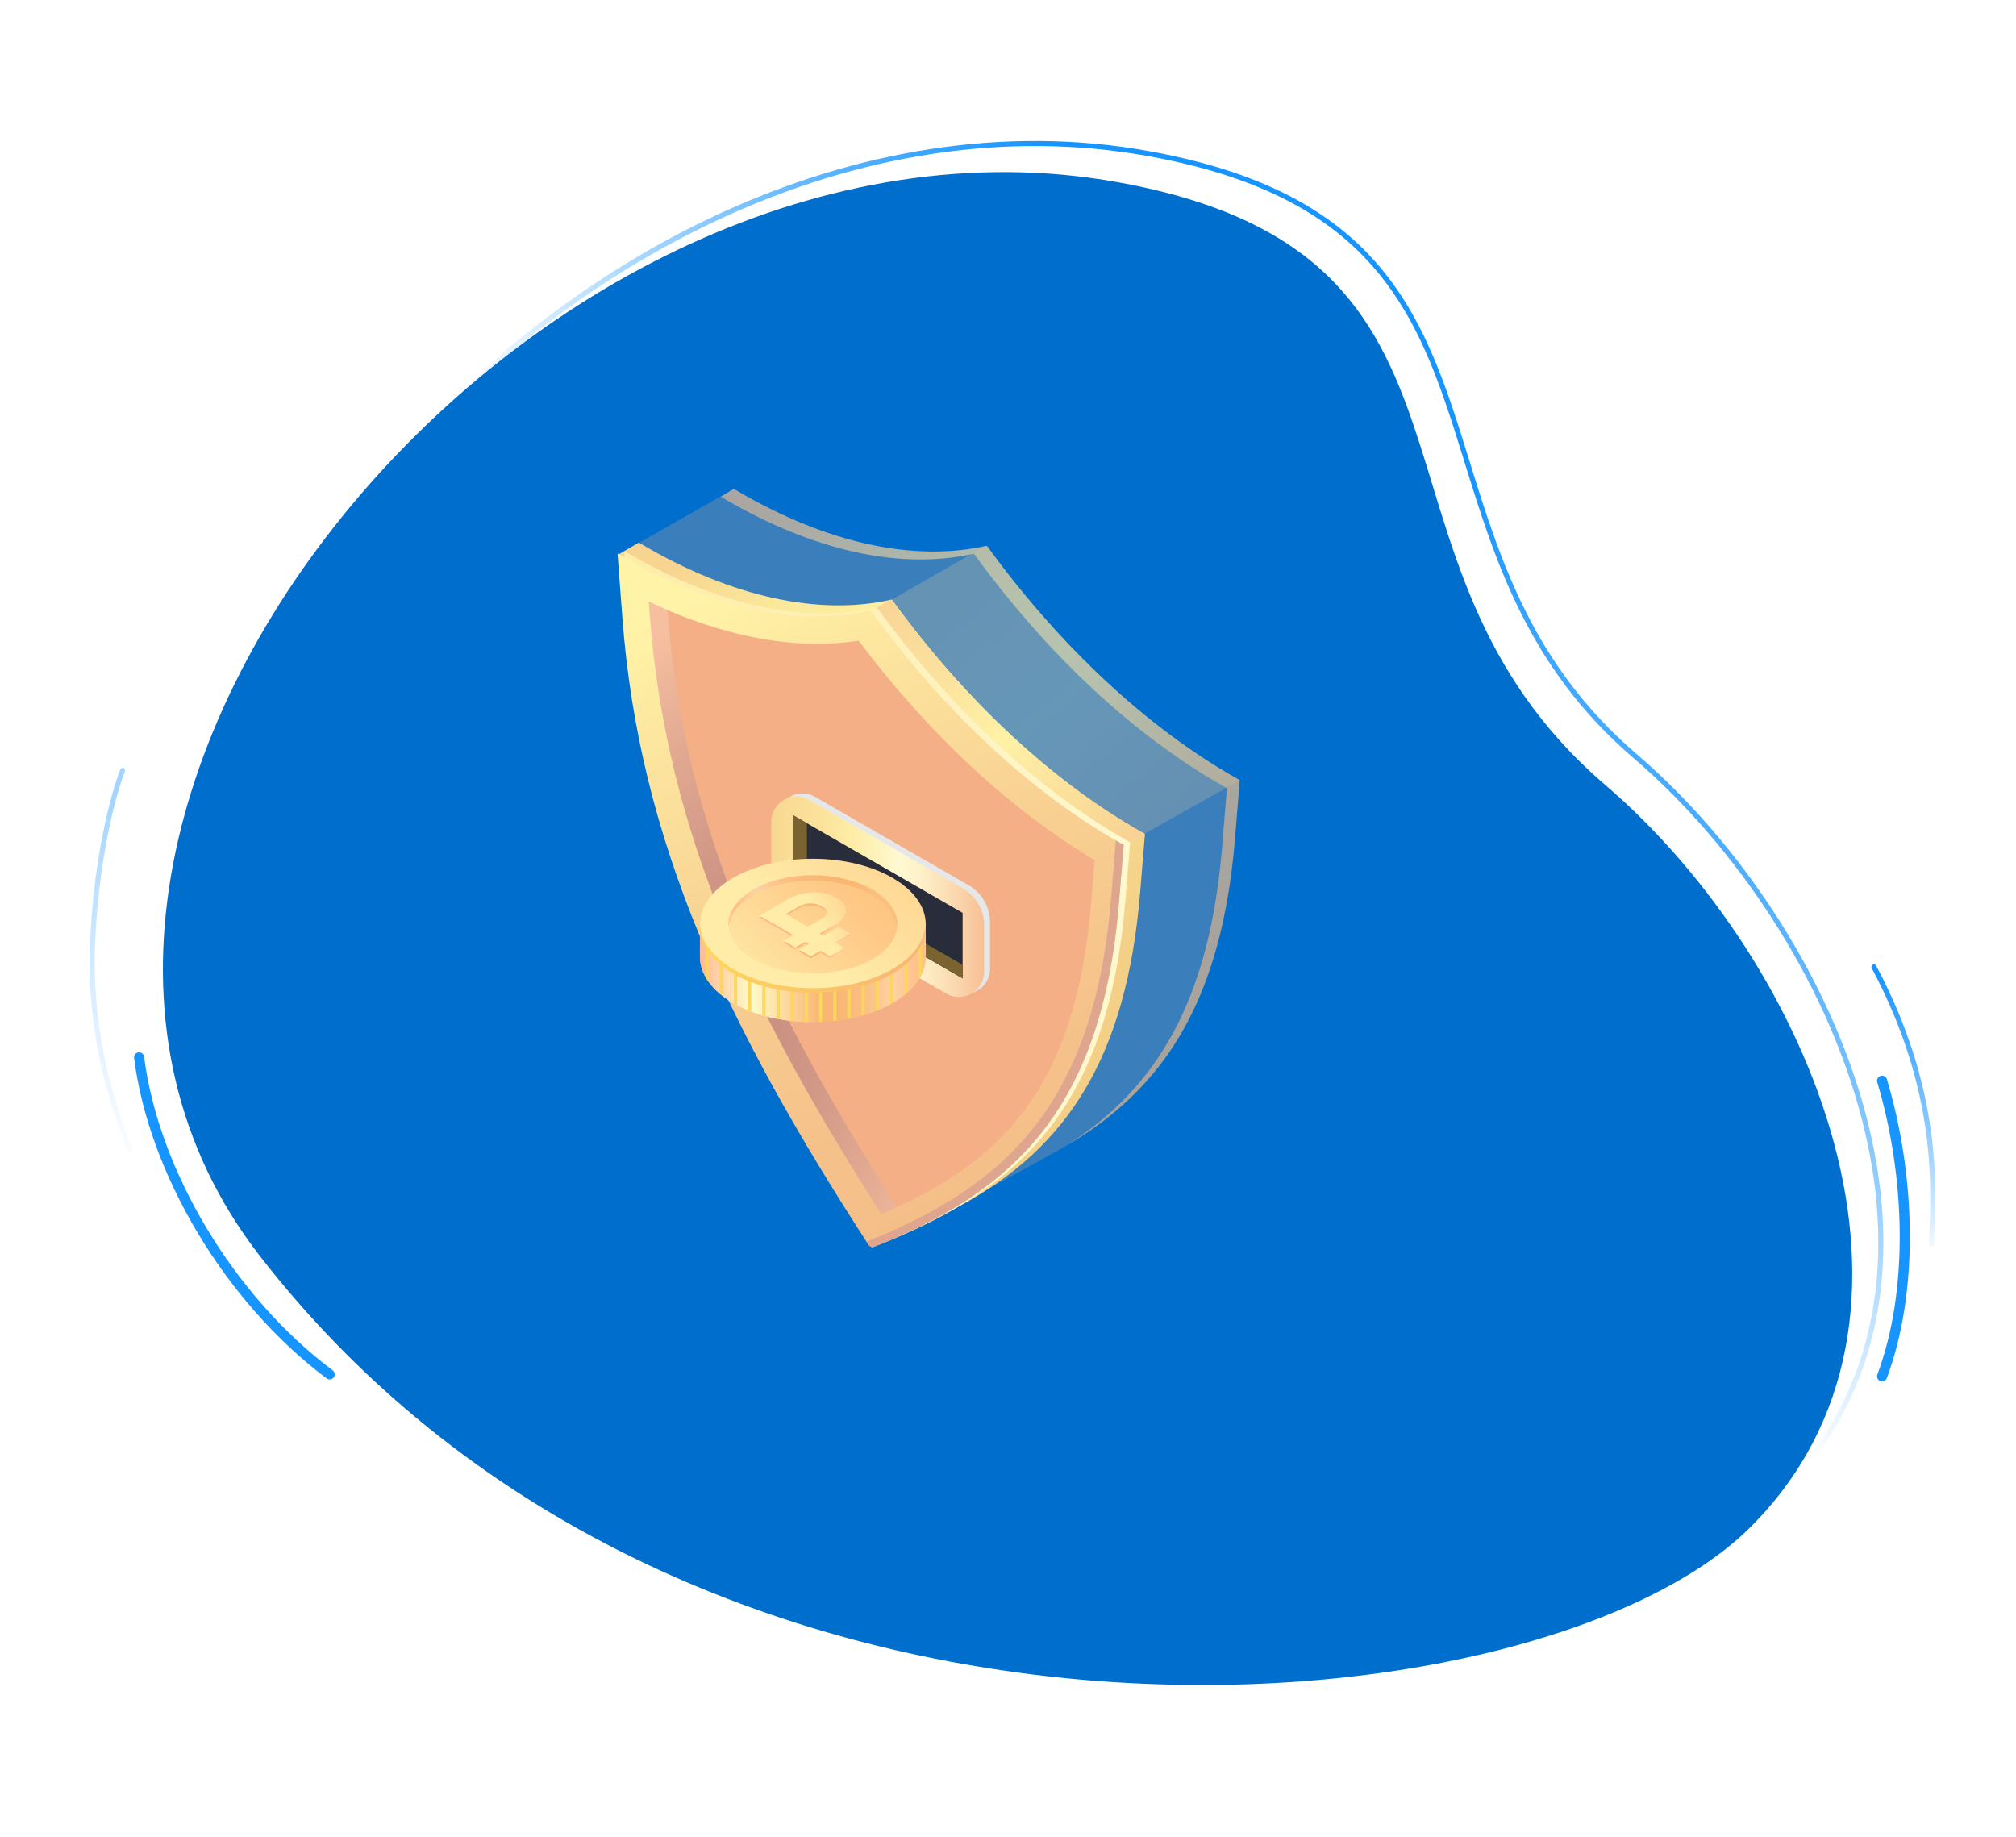 <svg width="799" height="728" fill="none" xmlns="http://www.w3.org/2000/svg">
    <g filter="url(#filter0_d)">
        <path d="M745.925 424.312c11.162 37.35 12.804 82.888 0 117.167" stroke="#1694FF" stroke-width="4" stroke-linecap="round"/>
    </g>
    <g filter="url(#filter1_d)">
        <path d="M705.005 588.56c-20.821 20.629-57.297 38.073-103.101 49.139-45.775 11.059-100.758 15.723-158.486 10.879-115.462-9.688-241.777-57.392-327.378-167.837-66.65-85.993-39.768-202.233 32.94-292.011C221.672 98.971 339.851 36.11 455.01 56.838c39.895 7.181 65.542 20.283 83.179 37.155 17.645 16.88 27.365 37.619 35.256 60.264 2.804 8.049 5.376 16.341 7.993 24.779 12.087 38.97 25.136 81.043 66.512 116.535 40.747 34.953 75.91 87.585 90.412 141.815 14.497 54.213 8.321 109.878-33.357 151.174z" stroke="url(#paint0_linear)" stroke-width="2"/>
    </g>
    <g filter="url(#filter2_di)">
        <path d="M693.375 601.604c-84.02 83.25-418.823 113.532-590.458-107.917-134.125-173.052 108.688-467.125 339.938-425.5C602.983 97.01 531.5 217.275 636.268 307.146c81.774 70.146 141.128 211.208 57.107 294.458z" fill="#006ECC"/>
    </g>
    <g filter="url(#filter3_d)">
        <path d="M130.667 540.708c-40.084-30.062-69.803-80.549-75.542-125.646" stroke="#1694FF" stroke-width="4" stroke-linecap="round"/>
    </g>
    <g filter="url(#filter4_d)">
        <path d="M742.709 379.219c25.9 48.716 23.896 87.104 22.74 109.843" stroke="url(#paint1_linear)" stroke-width="2" stroke-linecap="round"/>
    </g>
    <g filter="url(#filter5_d)">
        <path d="M51.657 451.677c-.771-2.313-16.573-36.229-15.032-80.167 1.234-35.15 8.48-61.409 11.948-70.145" stroke="url(#paint2_linear)" stroke-width="2" stroke-linecap="round"/>
    </g>
    <g filter="url(#filter6_d)">
        <g clip-path="url(#clip0)">
            <g opacity=".8">
                <path opacity=".3" d="M490.048 268.469c-35.293-19.971-69.813-52.107-98.738-91.9l-.387-.237c-28.925 6.498-63.445-1.098-98.738-21.781l-1.369-.801-45.768 26.054 21.396 14.035c6.725 89.14 41.602 162.286 97.726 248.874l1.369.801c10.088-3.946-5.207 5.164 3.482.268.387-.208 51.69-28.606 52.077-28.814 38.924-22.285 62.969-56.469 68.414-122.582l1.905-23.146-1.369-.771z" fill="#F4AF87"/>
                <path opacity=".8" d="M490.048 268.469c-35.293-19.971-69.813-52.107-98.738-91.9l-.387-.237c-28.925 6.498-63.445-1.098-98.738-21.781l-1.369-.801-5.088 3.116 1.339.801c35.293 20.683 69.813 28.309 98.738 21.81l.387.238c28.925 39.792 63.444 71.929 98.738 91.899l1.339.772-1.905 23.145c-5.088 61.989-26.544 95.906-61.302 118.25 37.734-22.314 61.034-56.41 66.361-121.365l1.905-23.146-1.28-.801z" fill="url(#paint3_linear)"/>
                <path opacity=".3" d="M490.048 268.469c-35.293-19.971-69.813-52.107-98.738-91.9l-.387-.237c-.178.029-.387.089-.565.118l-98.143 56.41 145.458 66.529 53.714-30.178-1.339-.742z" fill="url(#paint4_linear)"/>
            </g>
            <path d="M452.434 289.774c-35.324-19.97-69.843-52.077-98.768-91.87l-.387-.237c-28.925 6.499-63.445-1.128-98.738-21.81l-1.369-.801-8.124 4.747 21.396 14.036c6.725 89.14 41.602 162.286 97.726 248.874l1.369.801c10.088-3.946-5.207 5.164 3.482.267.387-.207 14.046-7.27 14.433-7.507 38.924-22.255 62.968-56.44 68.414-122.582l1.905-23.146-1.339-.772z" fill="url(#paint5_linear)"/>
            <path d="M452.434 289.774c-35.323-19.97-69.843-52.077-98.768-91.87l-.387-.237c-.179.03-.387.089-.566.119l-60.498 35.074 145.459 66.529 16.099-8.843-1.339-.772z" fill="url(#paint6_linear)"/>
            <path d="M446.601 293.068c-35.294-19.97-69.813-52.107-98.739-91.899l-.386-.238c-28.925 6.499-63.445-1.127-98.738-21.81l-1.399-.771 1.904 25.341c6.696 89.11 41.573 162.256 97.697 248.844l1.369.801c56.124-21.988 91.001-54.955 97.696-136.351l1.905-23.145-1.309-.772z" fill="url(#paint7_linear)"/>
            <path d="M443.982 294.107c-35.293-19.97-69.813-52.107-98.738-91.9l-.387-.237c-28.925 6.498-63.445-1.128-98.738-21.81l-1.369-.772 1.905 25.342c6.695 89.11 41.572 162.256 97.696 248.844l1.369.801c56.154-21.988 91.001-54.985 97.726-136.351l1.905-23.145-1.369-.772z" fill="url(#paint8_linear)"/>
            <path d="M443.981 294.107c-.595-.326-1.19-.712-1.755-1.039l-1.875 22.938c-6.666 81.01-41.275 114.066-96.953 136.054.328.505.655 1.009.982 1.543l1.369.802c56.124-22.018 90.971-55.016 97.697-136.381l1.904-23.146-1.369-.771z" fill="#DFA68F"/>
            <path d="M349.321 441.14c-50.44-78.754-85.198-149.822-91.774-237.212l-.417-5.519c23.003 11.009 45.798 16.736 66.748 16.736 5.594 0 11.1-.415 16.426-1.217 27.854 37.063 59.993 66.944 93.561 86.944l-1.34 16.291c-6.13 74.778-36.275 104.037-83.204 123.977z" fill="#F4AF87"/>
            <path opacity=".2" d="M264.629 202.593l-.06-.86a181.679 181.679 0 01-7.439-3.354l.417 5.52c6.576 87.389 41.304 158.487 91.774 237.212 2.083-.89 4.137-1.81 6.16-2.73-49.934-78.161-84.305-148.903-90.852-235.788z" fill="url(#paint9_radial)"/>
            <path d="M308.046 302.831v-18.368c0-7.686 8.332-12.493 15.028-8.635l60.766 34.985c5.297 3.057 8.541 8.665 8.541 14.748v18.368c0 7.686-8.332 12.493-15.028 8.635l-60.766-34.956a17.06 17.06 0 01-8.541-14.777z" fill="#E6E7E8"/>
            <path d="M305.695 304.018V285.65c0-7.686 8.333-12.493 15.028-8.635L381.49 312a17.014 17.014 0 018.54 14.748v18.368c0 7.686-8.332 12.493-15.028 8.635l-60.766-34.985a16.979 16.979 0 01-8.541-14.748z" fill="url(#paint10_linear)"/>
            <path d="M314.176 308.974l67.343 38.783v-25.964l-67.343-38.784v25.965z" fill="#292C3B"/>
            <path d="M319.8 306.867v-20.624l-5.624-3.234v25.965l67.343 38.783v-5.371L319.8 306.867z" fill="#7A6330"/>
            <path d="M366.938 326.155h-89.542v12.581h.029c0 .119-.029.238-.029.356 0 14.362 20.027 25.995 44.756 25.995s44.757-11.633 44.757-25.995c0-.118 0-.237-.03-.356h.03v-12.581h.029z" fill="url(#paint11_linear)"/>
            <path d="M277.396 337.075v.356c0-.119.029-.238 0-.356z" fill="url(#paint12_linear)"/>
            <path d="M322.152 362.327c-24.729 0-44.756-11.632-44.756-25.994v2.433h.029c0 .119-.029.237-.029.356 0 14.362 20.027 25.994 44.756 25.994s44.757-11.632 44.757-25.994c0-.119 0-.237-.03-.356h.03v-2.433c.029 14.362-20.028 25.994-44.757 25.994z" fill="url(#paint13_linear)"/>
            <path d="M366.938 337.431v-.356h-.03c0 .118.03.237.03.356z" fill="url(#paint14_linear)"/>
            <path d="M335.87 363.84l1.25-.267v-32.997h-1.25v33.264zM341.494 362.535l1.25-.356v-31.603h-1.25v31.959zM347.119 360.695c.447-.178.833-.356 1.25-.534v-29.585h-1.25v30.119zM330.246 364.671c.417-.029.833-.089 1.25-.118v-33.977h-1.25v34.095zM358.367 354.345c.417-.356.863-.683 1.25-1.039v-22.73h-1.25v23.769zM363.991 348.291c.476-.712.893-1.454 1.25-2.225v-15.52h-1.25v17.745zM352.743 358.054c.417-.237.863-.445 1.25-.682v-26.796h-1.25v27.478zM324.621 365.027c.417 0 .833-.029 1.25-.029v-34.422h-1.25v34.451zM318.997 364.998c.417.029.833.029 1.25.029v-34.451h-1.25v34.422zM307.749 363.692l1.25.267v-33.383h-1.25v33.116zM313.373 364.612c.417.059.833.059 1.25.119v-34.125h-1.25v34.006zM302.124 362.327l1.25.356v-32.107h-1.25v31.751zM279.627 347.193c.387.682.774 1.335 1.25 1.988v-18.606h-1.25v16.618zM285.251 353.811c.387.326.833.653 1.25.979v-24.214h-1.25v23.235zM296.5 360.398c.417.178.833.327 1.25.505v-30.327h-1.25v29.822zM290.876 357.698c.417.237.833.445 1.25.653v-27.775h-1.25v27.122z" fill="#FDD65B"/>
            <path d="M322.151 352.327c24.718 0 44.757-11.638 44.757-25.994 0-14.357-20.039-25.995-44.757-25.995-24.718 0-44.756 11.638-44.756 25.995 0 14.356 20.038 25.994 44.756 25.994z" fill="url(#paint15_linear)"/>
            <path d="M322.152 351.644c-24.194 0-43.864-11.157-44.697-25.074-.03.297-.09.594-.09.89 0 14.362 20.028 25.995 44.757 25.995s44.756-11.633 44.756-25.995c0-.296-.059-.593-.089-.89-.774 13.917-20.444 25.074-44.637 25.074z" fill="url(#paint16_linear)"/>
            <path d="M355.63 326.333c0 10.741-14.968 19.436-33.448 19.436s-33.449-8.695-33.449-19.436c0-10.742 14.969-19.437 33.449-19.437 18.45 0 33.448 8.724 33.448 19.437z" fill="url(#paint17_linear)"/>
            <path d="M322.151 309.003c17.885 0 32.437 8.131 33.36 18.398.029-.356.089-.683.089-1.039 0-10.742-14.969-19.436-33.449-19.436-18.479 0-33.448 8.694-33.448 19.436 0 .356.06.683.089 1.039.953-10.267 15.504-18.398 33.359-18.398z" fill="url(#paint18_linear)"/>
            <path d="M337.046 330.756l-6.094 3.509 3.718 2.14-5.749 3.311-3.718-2.141-3.89 2.24-4.656-2.681 3.89-2.24-1.456-.839-3.89 2.24-4.657-2.681 3.89-2.24-13.413-7.724 10.845-6.245a22.116 22.116 0 016.65-2.527c2.338-.478 4.643-.563 6.917-.254 2.274.294 4.305.956 6.094 1.986 2.759 1.589 3.998 3.384 3.717 5.385-.268 1.993-2.069 3.95-5.403 5.87l-5.002 2.88 1.457.838 6.093-3.508 4.657 2.681zm-16.863-2.692l4.963-2.858c3.219-1.854 3.417-3.594.594-5.219-1.341-.773-2.83-1.159-4.465-1.159a9.223 9.223 0 00-4.656 1.225l-5.174 2.979 8.738 5.032z" fill="url(#paint19_linear)"/>
            <path d="M337.046 329.987l-6.094 3.509 3.718 2.141-5.749 3.31-3.718-2.141-3.89 2.24-4.656-2.681 3.89-2.24-1.456-.839-3.89 2.24-4.657-2.681 3.89-2.24-13.413-7.724 10.845-6.245a22.116 22.116 0 016.65-2.527c2.338-.478 4.643-.563 6.917-.254 2.274.294 4.305.957 6.094 1.986 2.759 1.589 3.998 3.384 3.717 5.385-.268 1.994-2.069 3.95-5.403 5.87l-5.002 2.88 1.457.839 6.093-3.509 4.657 2.681zm-16.863-2.692l4.963-2.858c3.219-1.854 3.417-3.593.594-5.219-1.341-.773-2.83-1.159-4.465-1.159a9.223 9.223 0 00-4.656 1.225l-5.174 2.979 8.738 5.032z" fill="url(#paint20_linear)"/>
        </g>
    </g>
    <defs>
        <linearGradient id="paint10_linear" x1="305.682" y1="315.379" x2="390.013" y2="315.379" gradientUnits="userSpaceOnUse">
            <stop offset=".02" stop-color="#F8D992"/>
            <stop offset=".212" stop-color="#FBE19A"/>
            <stop offset=".379" stop-color="#FEECA6"/>
            <stop offset=".601" stop-color="#FFF9D1"/>
            <stop offset=".696" stop-color="#FEF1C9"/>
            <stop offset=".848" stop-color="#FBDBB2"/>
            <stop offset="1" stop-color="#F8BF94"/>
        </linearGradient>
        <linearGradient id="paint7_linear" x1="247.726" y1="177.489" x2="446.802" y2="298.169" gradientUnits="userSpaceOnUse">
            <stop stop-color="#FEECA8"/>
            <stop offset="1" stop-color="#FEF8CF"/>
        </linearGradient>
        <linearGradient id="paint1_linear" x1="742.709" y1="379.604" x2="707.39" y2="475.512" gradientUnits="userSpaceOnUse">
            <stop stop-color="#1694FF"/>
            <stop offset="1" stop-color="#1694FF" stop-opacity="0"/>
        </linearGradient>
        <linearGradient id="paint2_linear" x1="36.52" y1="301.892" x2="-35.677" y2="394.877" gradientUnits="userSpaceOnUse">
            <stop stop-color="#1694FF" stop-opacity=".4"/>
            <stop offset="1" stop-color="#1694FF" stop-opacity="0"/>
        </linearGradient>
        <linearGradient id="paint3_linear" x1="335.513" y1="127.794" x2="479.7" y2="382.303" gradientUnits="userSpaceOnUse">
            <stop offset=".056" stop-color="#F7C290"/>
            <stop offset=".169" stop-color="#FBD59B"/>
            <stop offset=".297" stop-color="#FDE2A3"/>
            <stop offset=".409" stop-color="#FEE7A6"/>
            <stop offset=".555" stop-color="#F9D095"/>
            <stop offset=".693" stop-color="#F5C18B"/>
            <stop offset=".808" stop-color="#F4BC87"/>
        </linearGradient>
        <linearGradient id="paint4_linear" x1="313.771" y1="155.203" x2="461.605" y2="337.791" gradientUnits="userSpaceOnUse">
            <stop offset=".01" stop-color="#F7D590"/>
            <stop offset=".247" stop-color="#F9DB96"/>
            <stop offset=".561" stop-color="#FEECA6"/>
            <stop offset="1" stop-color="#F4C187"/>
        </linearGradient>
        <linearGradient id="paint5_linear" x1="287.315" y1="155.091" x2="431.522" y2="409.635" gradientUnits="userSpaceOnUse">
            <stop offset=".056" stop-color="#F7D590"/>
            <stop offset=".173" stop-color="#FBE99B"/>
            <stop offset=".298" stop-color="#FDF6A3"/>
            <stop offset=".409" stop-color="#FEFBA6"/>
            <stop offset=".555" stop-color="#F9E495"/>
            <stop offset=".693" stop-color="#F5D58B"/>
            <stop offset=".808" stop-color="#F4D087"/>
        </linearGradient>
        <linearGradient id="paint6_linear" x1="298.569" y1="170.303" x2="439.551" y2="344.429" gradientUnits="userSpaceOnUse">
            <stop offset=".01" stop-color="#F7C990"/>
            <stop offset=".176" stop-color="#F8CF93"/>
            <stop offset=".403" stop-color="#FBE19D"/>
            <stop offset=".561" stop-color="#FEF1A6"/>
            <stop offset=".564" stop-color="#FEF1A6"/>
            <stop offset="1" stop-color="#F4C187"/>
        </linearGradient>
        <linearGradient id="paint8_linear" x1="304.832" y1="186.094" x2="433.045" y2="475.979" gradientUnits="userSpaceOnUse">
            <stop stop-color="#FFF3A7"/>
            <stop offset=".114" stop-color="#FDE8A0"/>
            <stop offset=".413" stop-color="#F8D092"/>
            <stop offset=".689" stop-color="#F5C18A"/>
            <stop offset=".919" stop-color="#F4BC87"/>
        </linearGradient>
        <linearGradient id="paint20_linear" x1="354.352" y1="305.487" x2="322.67" y2="321.58" gradientUnits="userSpaceOnUse">
            <stop offset=".035" stop-color="#FFBA78"/>
            <stop offset=".395" stop-color="#FFC987"/>
            <stop offset="1" stop-color="#FEECA8"/>
        </linearGradient>
        <linearGradient id="paint0_linear" x1="586.229" y1="186.896" x2="297.938" y2="548.417" gradientUnits="userSpaceOnUse">
            <stop stop-color="#1694FF"/>
            <stop offset=".479" stop-color="#1694FF" stop-opacity="0"/>
        </linearGradient>
        <linearGradient id="paint11_linear" x1="277.828" y1="345.632" x2="365.936" y2="345.632" gradientUnits="userSpaceOnUse">
            <stop stop-color="#FFBB96"/>
            <stop offset=".227" stop-color="#FFFBC9"/>
            <stop offset=".54" stop-color="#F9B673"/>
            <stop offset=".639" stop-color="#F9B876"/>
            <stop offset=".725" stop-color="#FABE81"/>
            <stop offset=".806" stop-color="#FCC993"/>
            <stop offset=".859" stop-color="#FED2A3"/>
            <stop offset=".97" stop-color="#FFC28C"/>
        </linearGradient>
        <linearGradient id="paint12_linear" x1="277.401" y1="337.264" x2="277.416" y2="337.264" gradientUnits="userSpaceOnUse">
            <stop stop-color="#FFBB96"/>
            <stop offset=".227" stop-color="#FFFBC9"/>
            <stop offset=".54" stop-color="#F9B673"/>
            <stop offset=".639" stop-color="#F9B876"/>
            <stop offset=".725" stop-color="#FABE81"/>
            <stop offset=".806" stop-color="#FCC993"/>
            <stop offset=".859" stop-color="#FED2A3"/>
            <stop offset=".97" stop-color="#FFC28C"/>
        </linearGradient>
        <linearGradient id="paint13_linear" x1="277.828" y1="350.717" x2="365.936" y2="350.717" gradientUnits="userSpaceOnUse">
            <stop stop-color="#FFBB96"/>
            <stop offset=".227" stop-color="#FFFBC9"/>
            <stop offset=".54" stop-color="#F9B673"/>
            <stop offset=".639" stop-color="#F9B876"/>
            <stop offset=".725" stop-color="#FABE81"/>
            <stop offset=".806" stop-color="#FCC993"/>
            <stop offset=".859" stop-color="#FED2A3"/>
            <stop offset=".97" stop-color="#FFC28C"/>
        </linearGradient>
        <linearGradient id="paint14_linear" x1="366.911" y1="337.264" x2="366.926" y2="337.264" gradientUnits="userSpaceOnUse">
            <stop stop-color="#FFBB96"/>
            <stop offset=".227" stop-color="#FFFBC9"/>
            <stop offset=".54" stop-color="#F9B673"/>
            <stop offset=".639" stop-color="#F9B876"/>
            <stop offset=".725" stop-color="#FABE81"/>
            <stop offset=".806" stop-color="#FCC993"/>
            <stop offset=".859" stop-color="#FED2A3"/>
            <stop offset=".97" stop-color="#FFC28C"/>
        </linearGradient>
        <linearGradient id="paint15_linear" x1="404.872" y1="243.339" x2="317.564" y2="331.452" gradientUnits="userSpaceOnUse">
            <stop offset=".035" stop-color="#FFBA78"/>
            <stop offset=".395" stop-color="#FFC987"/>
            <stop offset="1" stop-color="#FEECA8"/>
        </linearGradient>
        <linearGradient id="paint16_linear" x1="280.46" y1="345.146" x2="359.187" y2="345.457" gradientUnits="userSpaceOnUse">
            <stop stop-color="#FDD65B"/>
            <stop offset="1" stop-color="#F9B775"/>
        </linearGradient>
        <linearGradient id="paint17_linear" x1="358.134" y1="290.241" x2="292.87" y2="356.109" gradientUnits="userSpaceOnUse">
            <stop offset=".035" stop-color="#FFBA78"/>
            <stop offset=".395" stop-color="#FFC987"/>
            <stop offset="1" stop-color="#FEECA8"/>
        </linearGradient>
        <linearGradient id="paint18_linear" x1="370.181" y1="276.016" x2="308.59" y2="338.175" gradientUnits="userSpaceOnUse">
            <stop stop-color="#FFBB96"/>
            <stop offset=".227" stop-color="#FFFBC9"/>
            <stop offset=".54" stop-color="#F9B673"/>
            <stop offset=".639" stop-color="#F9B876"/>
            <stop offset=".725" stop-color="#FABE81"/>
            <stop offset=".806" stop-color="#FCC993"/>
            <stop offset=".859" stop-color="#FED2A3"/>
            <stop offset=".97" stop-color="#FFC28C"/>
        </linearGradient>
        <linearGradient id="paint19_linear" x1="301.042" y1="327.201" x2="337.061" y2="327.201" gradientUnits="userSpaceOnUse">
            <stop stop-color="#FFBB96"/>
            <stop offset=".54" stop-color="#F9B673"/>
            <stop offset=".639" stop-color="#F9B876"/>
            <stop offset=".725" stop-color="#FABE81"/>
            <stop offset=".806" stop-color="#FCC993"/>
            <stop offset=".859" stop-color="#FED2A3"/>
            <stop offset=".97" stop-color="#FFC28C"/>
        </linearGradient>
        <filter id="filter0_d" x="738.924" y="421.312" width="22.998" height="131.168" filterUnits="userSpaceOnUse" color-interpolation-filters="sRGB">
            <feFlood flood-opacity="0" result="BackgroundImageFix"/>
            <feColorMatrix in="SourceAlpha" values="0 0 0 0 0 0 0 0 0 0 0 0 0 0 0 0 0 0 127 0"/>
            <feOffset dy="4"/>
            <feGaussianBlur stdDeviation="2.5"/>
            <feColorMatrix values="0 0 0 0 0 0 0 0 0 0.431 0 0 0 0 0.8 0 0 0 0.8 0"/>
            <feBlend in2="BackgroundImageFix" result="effect1_dropShadow"/>
            <feBlend in="SourceGraphic" in2="effect1_dropShadow" result="shape"/>
        </filter>
        <filter id="filter1_d" x="71.897" y="50.867" width="679.547" height="609.617" filterUnits="userSpaceOnUse" color-interpolation-filters="sRGB">
            <feFlood flood-opacity="0" result="BackgroundImageFix"/>
            <feColorMatrix in="SourceAlpha" values="0 0 0 0 0 0 0 0 0 0 0 0 0 0 0 0 0 0 127 0"/>
            <feOffset dy="4"/>
            <feGaussianBlur stdDeviation="2.5"/>
            <feColorMatrix values="0 0 0 0 0 0 0 0 0 0.431 0 0 0 0 0.8 0 0 0 0.8 0"/>
            <feBlend in2="BackgroundImageFix" result="effect1_dropShadow"/>
            <feBlend in="SourceGraphic" in2="effect1_dropShadow" result="shape"/>
        </filter>
        <filter id="filter2_di" x=".563" y=".2" width="797.547" height="727.617" filterUnits="userSpaceOnUse" color-interpolation-filters="sRGB">
            <feFlood flood-opacity="0" result="BackgroundImageFix"/>
            <feColorMatrix in="SourceAlpha" values="0 0 0 0 0 0 0 0 0 0 0 0 0 0 0 0 0 0 127 0"/>
            <feOffset/>
            <feGaussianBlur stdDeviation="32"/>
            <feColorMatrix values="0 0 0 0 0 0 0 0 0 0.431 0 0 0 0 0.8 0 0 0 0.4 0"/>
            <feBlend in2="BackgroundImageFix" result="effect1_dropShadow"/>
            <feBlend in="SourceGraphic" in2="effect1_dropShadow" result="shape"/>
            <feColorMatrix in="SourceAlpha" values="0 0 0 0 0 0 0 0 0 0 0 0 0 0 0 0 0 0 127 0" result="hardAlpha"/>
            <feOffset dy="4"/>
            <feGaussianBlur stdDeviation="16"/>
            <feComposite in2="hardAlpha" operator="arithmetic" k2="-1" k3="1"/>
            <feColorMatrix values="0 0 0 0 0.388 0 0 0 0 0.718 0 0 0 0 1 0 0 0 0.6 0"/>
            <feBlend in2="shape" result="effect2_innerShadow"/>
        </filter>
        <filter id="filter3_d" x="48.125" y="412.062" width="89.542" height="139.646" filterUnits="userSpaceOnUse" color-interpolation-filters="sRGB">
            <feFlood flood-opacity="0" result="BackgroundImageFix"/>
            <feColorMatrix in="SourceAlpha" values="0 0 0 0 0 0 0 0 0 0 0 0 0 0 0 0 0 0 127 0"/>
            <feOffset dy="4"/>
            <feGaussianBlur stdDeviation="2.5"/>
            <feColorMatrix values="0 0 0 0 0 0 0 0 0 0.431 0 0 0 0 0.8 0 0 0 0.8 0"/>
            <feBlend in2="BackgroundImageFix" result="effect1_dropShadow"/>
            <feBlend in="SourceGraphic" in2="effect1_dropShadow" result="shape"/>
        </filter>
        <filter id="filter4_d" x="736.709" y="377.219" width="35.322" height="121.844" filterUnits="userSpaceOnUse" color-interpolation-filters="sRGB">
            <feFlood flood-opacity="0" result="BackgroundImageFix"/>
            <feColorMatrix in="SourceAlpha" values="0 0 0 0 0 0 0 0 0 0 0 0 0 0 0 0 0 0 127 0"/>
            <feOffset dy="4"/>
            <feGaussianBlur stdDeviation="2.5"/>
            <feColorMatrix values="0 0 0 0 0 0 0 0 0 0.431 0 0 0 0 0.8 0 0 0 0.8 0"/>
            <feBlend in2="BackgroundImageFix" result="effect1_dropShadow"/>
            <feBlend in="SourceGraphic" in2="effect1_dropShadow" result="shape"/>
        </filter>
        <filter id="filter5_d" x="30.52" y="299.364" width="27.137" height="162.313" filterUnits="userSpaceOnUse" color-interpolation-filters="sRGB">
            <feFlood flood-opacity="0" result="BackgroundImageFix"/>
            <feColorMatrix in="SourceAlpha" values="0 0 0 0 0 0 0 0 0 0 0 0 0 0 0 0 0 0 127 0"/>
            <feOffset dy="4"/>
            <feGaussianBlur stdDeviation="2.5"/>
            <feColorMatrix values="0 0 0 0 0 0 0 0 0 0.431 0 0 0 0 0.8 0 0 0 0.4 0"/>
            <feBlend in2="BackgroundImageFix" result="effect1_dropShadow"/>
            <feBlend in="SourceGraphic" in2="effect1_dropShadow" result="shape"/>
        </filter>
        <filter id="filter6_d" x="212.75" y="153.75" width="310.667" height="372.625" filterUnits="userSpaceOnUse" color-interpolation-filters="sRGB">
            <feFlood flood-opacity="0" result="BackgroundImageFix"/>
            <feColorMatrix in="SourceAlpha" values="0 0 0 0 0 0 0 0 0 0 0 0 0 0 0 0 0 0 127 0"/>
            <feOffset dy="40"/>
            <feGaussianBlur stdDeviation="16"/>
            <feColorMatrix values="0 0 0 0 0 0 0 0 0 0.204 0 0 0 0 0.379 0 0 0 0.15 0"/>
            <feBlend in2="BackgroundImageFix" result="effect1_dropShadow"/>
            <feBlend in="SourceGraphic" in2="effect1_dropShadow" result="shape"/>
        </filter>
        <radialGradient id="paint9_radial" cx="0" cy="0" r="1" gradientUnits="userSpaceOnUse" gradientTransform="matrix(92.826 0 0 153.839 291.874 358.198)">
            <stop offset=".136" stop-color="#25166D"/>
            <stop offset=".217" stop-color="#2C1D72"/>
            <stop offset=".335" stop-color="#3E317E"/>
            <stop offset=".478" stop-color="#5D5293"/>
            <stop offset=".639" stop-color="#887FAF"/>
            <stop offset=".815" stop-color="#BEBAD4"/>
            <stop offset="1" stop-color="#fff"/>
        </radialGradient>
        <clipPath id="clip0">
            <path fill="#fff" d="M244.75 153.75h246.667v300.625H244.75z"/>
        </clipPath>
    </defs>
</svg>
